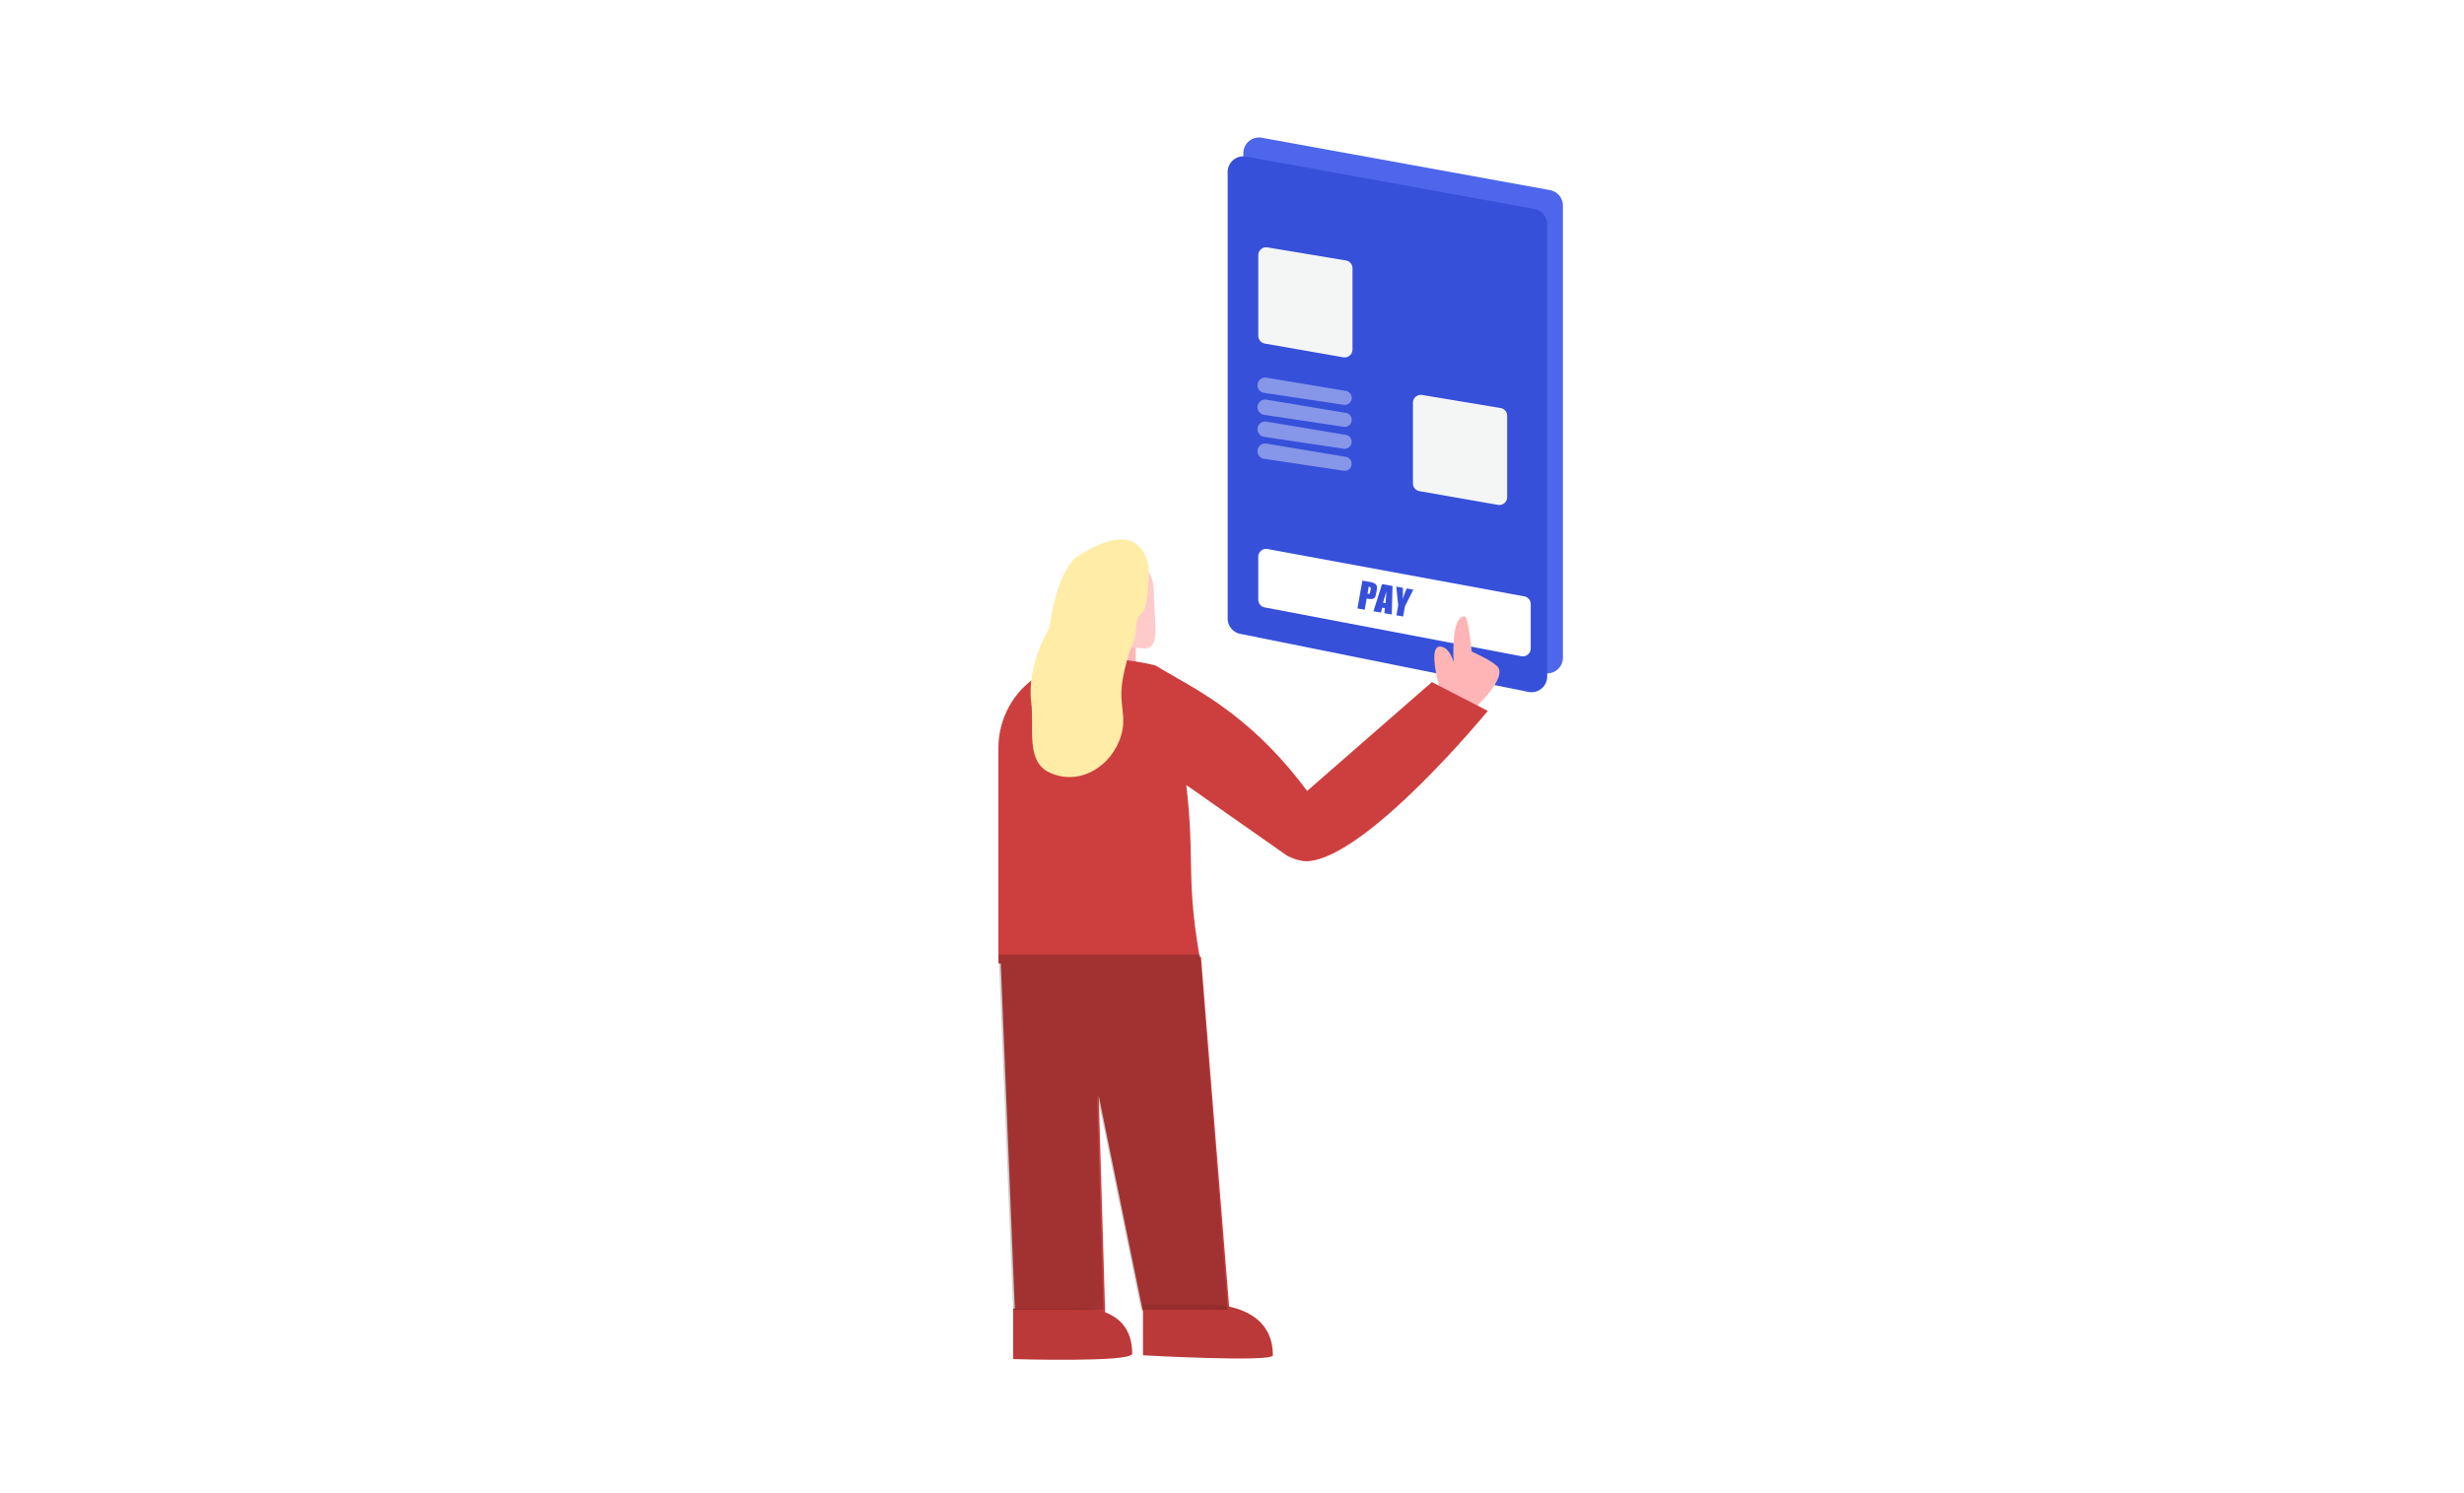 <svg xmlns="http://www.w3.org/2000/svg" width="1155" height="700" fill="none" viewBox="0 0 1155 700">
  <g class="payment">
    <path fill="#fff" d="M0 0h1155v700H0z"/>
    <g class="Group 4">
      <g class="Group 3">
        <path fill="#4D66EB" d="M582.825 281.103V71.82c0-4.593 4.159-8.064 8.677-7.242l135.066 24.557a7.36 7.36 0 016.044 7.242v211.939c0 4.649-4.256 8.133-8.814 7.215l-135.066-27.212a7.36 7.36 0 01-5.907-7.216z" class="Vector"/>
        <path fill="#3650DA" d="M575.464 289.936V80.652c0-4.592 4.16-8.063 8.678-7.242l135.066 24.558a7.36 7.36 0 016.044 7.242v211.938c0 4.649-4.257 8.134-8.815 7.216l-135.066-27.212a7.362 7.362 0 01-5.907-7.216z" class="Vector_2"/>
        <path fill="#F4F6F6" d="M589.818 119.604a3.68 3.68 0 014.285-3.63l36.803 6.134a3.68 3.68 0 013.075 3.63v38.138a3.68 3.68 0 01-4.315 3.625l-36.803-6.441a3.68 3.68 0 01-3.045-3.625v-37.831z" class="Rectangle"/>
        <path fill="#F4F6F6" d="M662.319 188.794a3.68 3.68 0 014.285-3.631l36.803 6.134a3.68 3.68 0 013.075 3.63v38.138a3.68 3.68 0 01-4.314 3.625l-36.803-6.44a3.682 3.682 0 01-3.046-3.626v-37.83z" class="Rectangle_2"/>
        <path fill="#fff" fill-opacity=".4" d="M589.45 180.608c0-2.227 2-3.922 4.197-3.556l37.21 6.202a3.298 3.298 0 01-1.032 6.515l-37.305-5.595a3.605 3.605 0 01-3.07-3.566z" class="Rectangle_3"/>
        <path fill="#fff" fill-opacity=".4" d="M589.45 190.913c0-2.228 2-3.922 4.197-3.556l37.21 6.202a3.298 3.298 0 01-1.032 6.515l-37.305-5.596a3.603 3.603 0 01-3.07-3.565z" class="Rectangle_4"/>
        <path fill="#fff" fill-opacity=".4" d="M589.45 201.218c0-2.228 2-3.923 4.197-3.556l37.21 6.201a3.299 3.299 0 01-1.032 6.516l-37.305-5.596a3.605 3.605 0 01-3.07-3.565z" class="Rectangle_5"/>
        <path fill="#fff" fill-opacity=".4" d="M589.45 211.523c0-2.228 2-3.923 4.197-3.557l37.21 6.202a3.299 3.299 0 01-1.032 6.516l-37.305-5.596a3.605 3.605 0 01-3.07-3.565z" class="Rectangle_6"/>
        <path fill="#fff" d="M589.818 261.004a3.68 3.68 0 014.347-3.62l120.345 22.197a3.68 3.68 0 013.013 3.619v20.828a3.68 3.68 0 01-4.368 3.616l-120.345-22.89a3.68 3.68 0 01-2.992-3.616v-20.134z" class="Rectangle_7"/>
        <g class="PAY">
          <path fill="#3650DA" d="M638.607 272.199l3.415.603c.924.162 1.62.36 2.089.592.474.233.81.508 1.009.826.204.318.314.681.331 1.088.023.403-.037 1.012-.181 1.829l-.201 1.135c-.146.833-.339 1.424-.578 1.775-.239.351-.608.588-1.106.711-.492.123-1.109.12-1.85-.011l-.91-.16-.926 5.252-3.392-.598 2.3-13.042zm2.998 2.83l-.585 3.318c.095.023.178.04.248.052.311.055.54.018.684-.111.151-.134.269-.443.354-.926l.189-1.072c.079-.445.06-.748-.056-.907-.116-.158-.394-.277-.834-.354zM652.744 274.692l-.358 13.384-3.472-.612.244-2.374-1.216-.215-.615 2.309-3.512-.619 4.023-12.738 4.906.865zm-3.275 8.069c.089-1.507.238-3.361.449-5.561-.783 2.432-1.319 4.217-1.609 5.356l1.16.205zM662.491 276.411l-3.94 7.885-.833 4.72-3.141-.554.832-4.72-.917-8.742 3.117.55c.041 2.626.014 4.385-.083 5.276.433-1.358 1.049-3.013 1.848-4.965l3.117.55z"/>
        </g>
      </g>
      <g class="Group 2">
        <path fill="#FFB5B5" d="M510.425 295.313v15.218c5.411 3.382 16.909 1.409 21.982 0v-15.218h-21.982z" class="Vector 6"/>
        <path fill="#FFB5B5" d="M676.239 303.322c-8.799-2.986 0 24.118 0 24.118l13.628 5.918s17.65-15.726 11.837-21.131c-3.226-3-11.837-6.764-11.837-6.764s-1.549-16.386-3.259-16.494c-6.764-.43-5.195 21.567-5.195 21.567s-1.409-5.937-5.174-7.214z" class="Vector 5"/>
        <path fill="#CD3F3E" fill-rule="evenodd" d="M550.269 317.024c16.36 9.352 39.065 22.331 62.454 53.768l58.483-51.026 26.208 13.527s-56.792 69.103-84.691 70.471c-3.958.194-9.3-2.536-9.3-2.536l-47.345-33.207c1.826 15.799 1.999 25.874 2.162 35.416.211 12.256.406 23.633 4.069 45.135h.643l13.211 163.991c9.108 1.96 20.496 7.473 20.496 22.793 0 3.404-60.871 0-60.871 0v-20.238L515.023 513.67l3.011 101.452h-.248c6.726 2.453 12.929 7.862 12.929 19.475 0 4.227-55.799 2.536-55.799 2.536v-23.672h.779l-6.571-161.825-1.124.017V350.501c0-21.981 19.445-51.271 73.553-38.589 2.642 1.64 5.561 3.309 8.716 5.112z" class="Union" clip-rule="evenodd"/>
        <g class="Group">
          <path fill="#000" fill-opacity=".09" d="M535.788 635.356v-23.827h29.25s31.621-1.702 31.621 23.827c0 3.404-60.871 0-60.871 0z" class="Vector 4.2"/>
          <path fill="#000" fill-opacity=".09" d="M474.917 637.133V613.46h26.208s29.59-4.227 29.59 21.136c0 4.227-55.798 2.537-55.798 2.537z" class="Vector 4.3"/>
        </g>
        <path fill="#000" fill-opacity=".21" d="M575.522 614.042h-40.58L514.177 512.59l3.01 101.452h-42.271l-6.764-166.551h94.43l12.94 166.551z" class="Vector 3.1"/>
        <path fill="#FFCACA" d="M540.86 277.559c0 14.008 4.227 28.745-6.763 26.209-11.673 0-30.436-2.901-30.436-16.909 0-14.007 1.009-29.59 12.682-29.59s24.517 6.283 24.517 20.29z" class="Ellipse"/>
        <path fill="#FFECA7" d="M534.942 287.704c3.382-2.029 3.664-16.063 3.382-22.826-4.734-19.614-22.827-10.709-32.972-4.227-10.145 6.481-13.527 33.817-13.527 33.817s-10.628 17.249-8.454 34.663c1.527 12.232-2.679 27.679 8.454 32.972 14.075 6.69 29.569-2.761 33.818-17.755 1.89-6.67.269-10.825 0-17.754-.4-10.275 5.072-24.517 5.072-24.517 2.537-3.382.846-12.344 4.227-14.373z" class="Vector 7"/>
      </g>
    </g>
  </g>
</svg>
